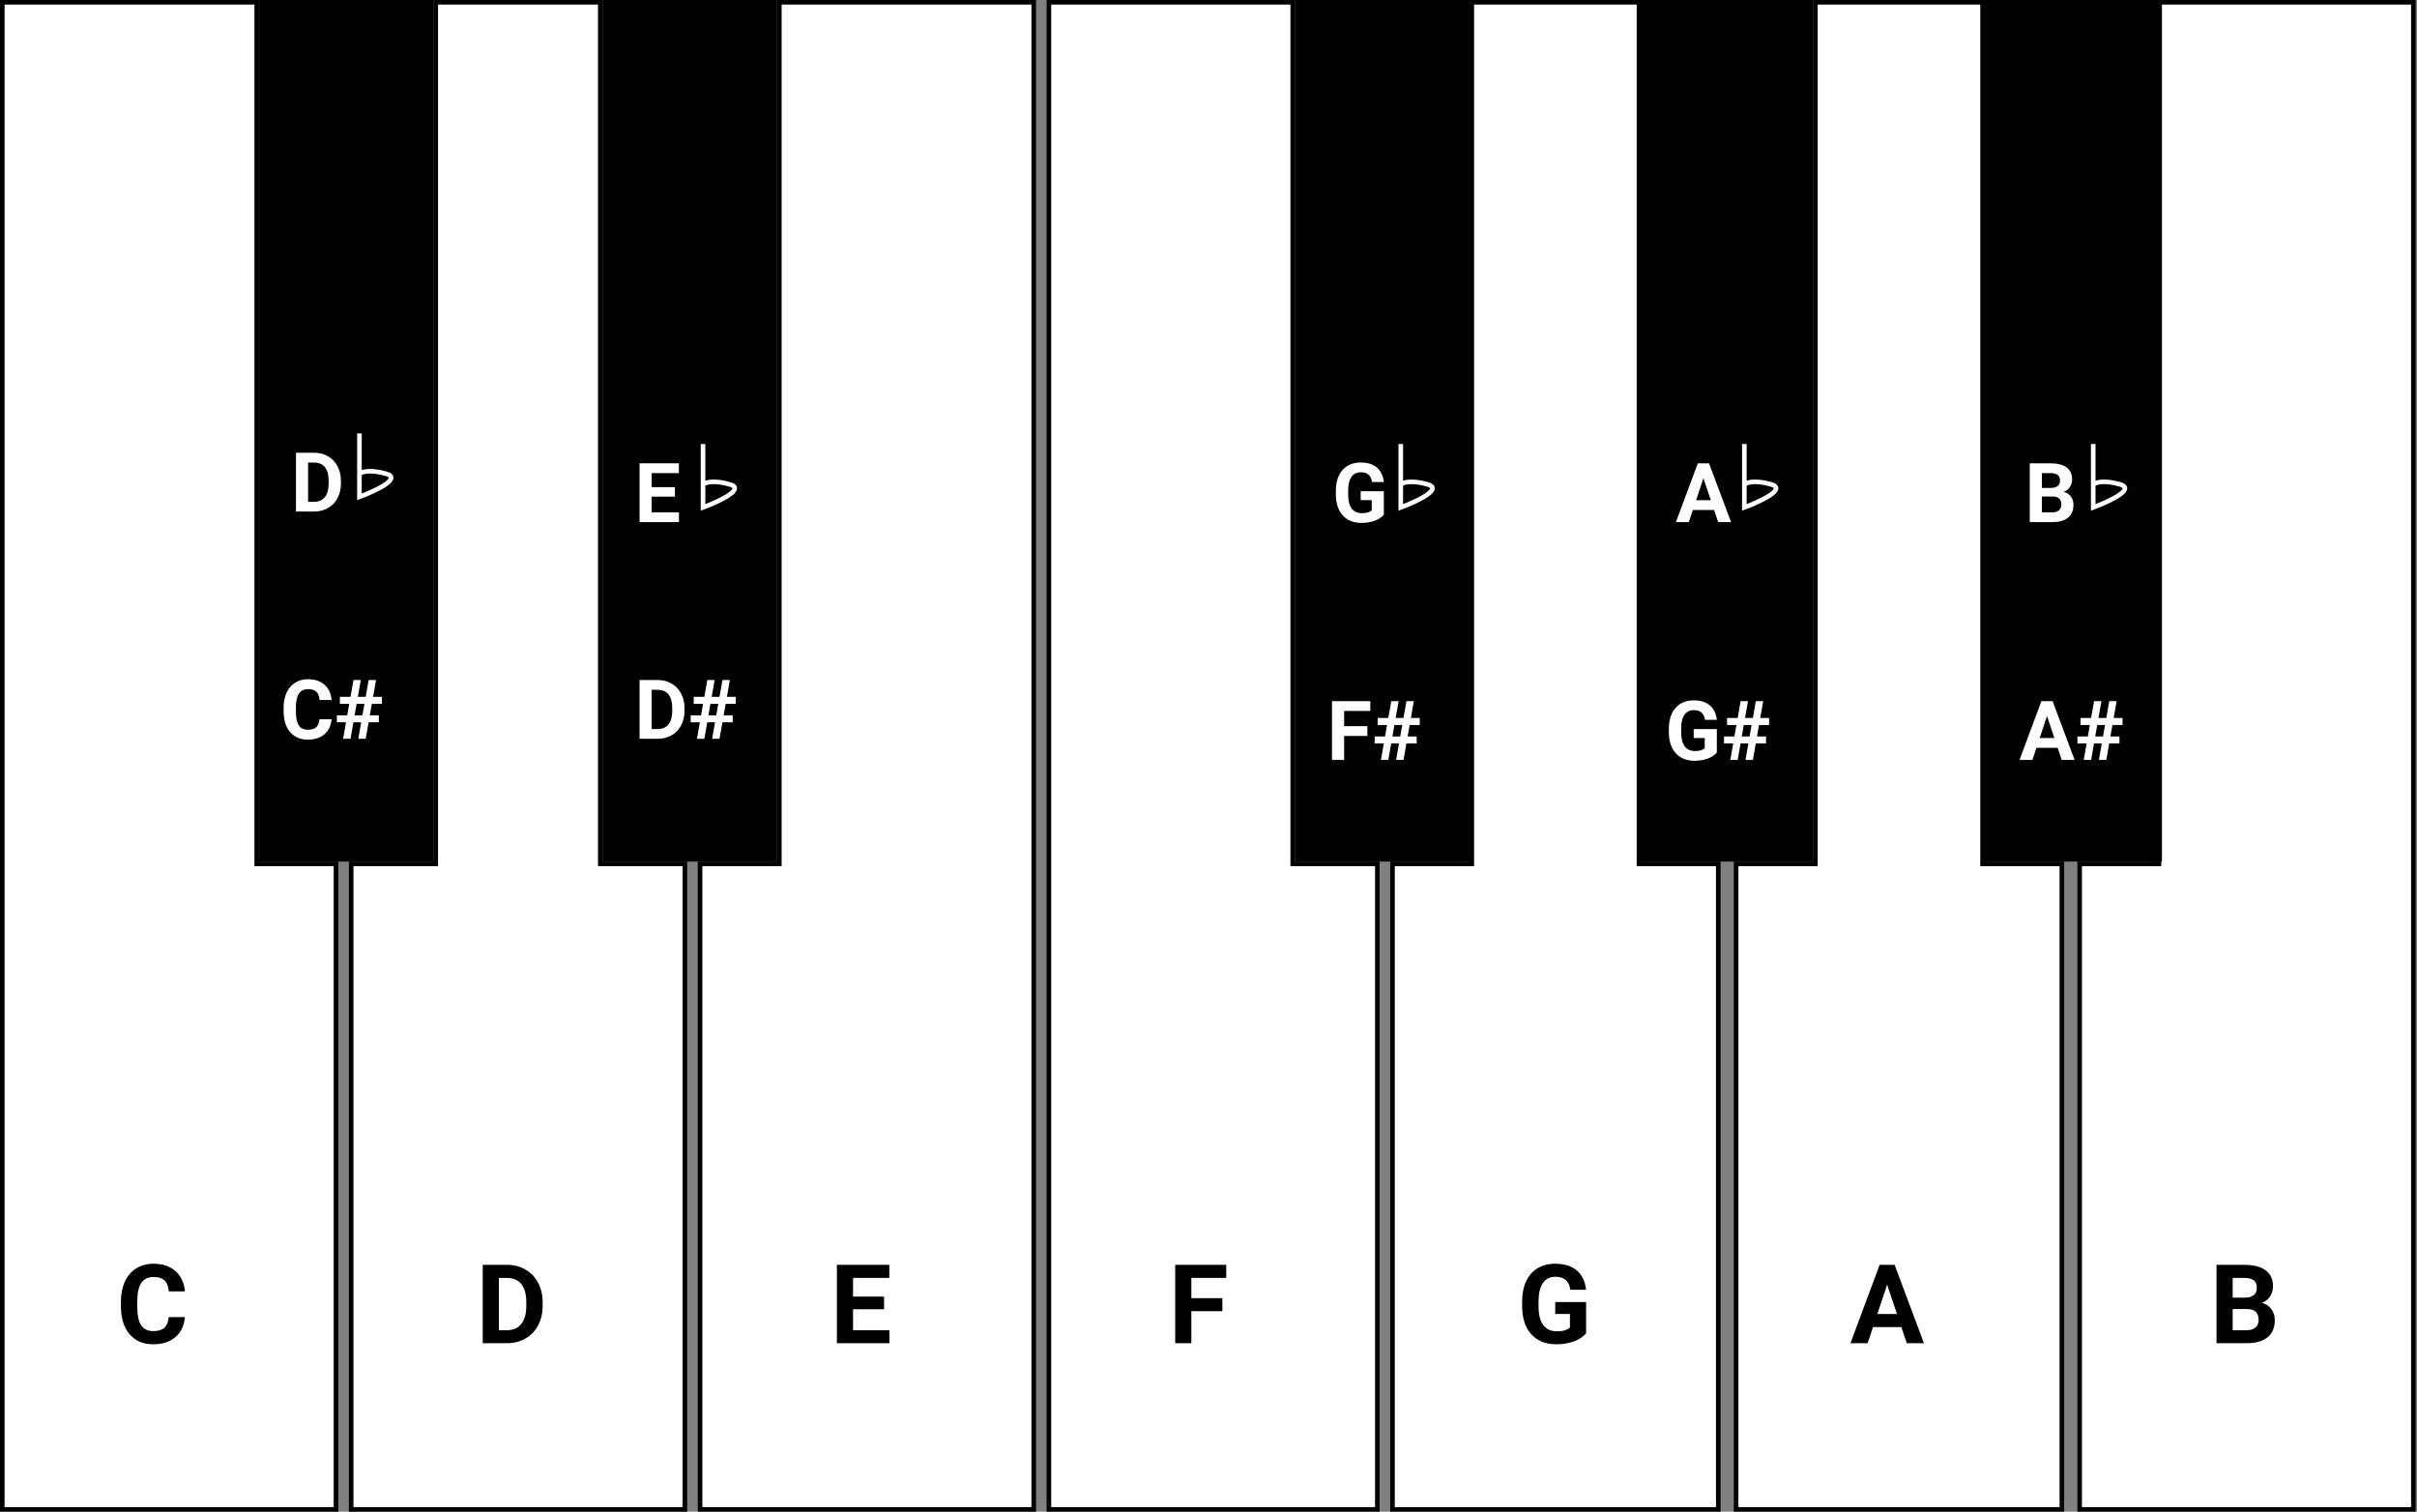 <svg width="526" height="329" viewBox="0 0 526 329" fill="none" xmlns="http://www.w3.org/2000/svg">
<rect x="0" y="0" width="526" height="329" fill="#808080" stroke="none"/>
<path d="M56.367 188.007H73.122V328.5H0.5V0.5H55.867V187.507V188.007H56.367Z" fill="white" stroke="black"/>
<path d="M281.836 188.007H299.741V328.5H228.269V0.5H281.336V187.507V188.007H281.836Z" fill="white" stroke="black"/>
<path d="M169.101 188.007H152.346V328.5H224.969V0.5H169.601V187.507V188.007H169.101Z" fill="white" stroke="black"/>
<path d="M469.343 188.007H452.587V328.5H525.21V0.5H469.843V187.507V188.007H469.343Z" fill="white" stroke="black"/>
<path d="M94.829 187.507V0.5H130.64V187.507V188.007H131.14H149.045V328.5H76.423V188.007H94.329H94.829V187.507Z" fill="white" stroke="black"/>
<path d="M320.297 187.507V0.5H356.684V187.507V188.007H357.184H373.939V328.5H303.042V188.007H319.797H320.297V187.507Z" fill="white" stroke="black"/>
<path d="M395.07 187.507V0.5H431.456V187.507V188.007H431.956H448.712V328.5H377.815V188.007H394.57H395.07V187.507Z" fill="white" stroke="black"/>
<path d="M40.226 286.649C40.093 288.484 39.413 289.93 38.187 290.984C36.968 292.039 35.358 292.567 33.358 292.567C31.171 292.567 29.448 291.832 28.191 290.363C26.941 288.887 26.316 286.863 26.316 284.293V283.25C26.316 281.609 26.605 280.164 27.183 278.914C27.761 277.664 28.585 276.707 29.655 276.043C30.733 275.371 31.983 275.035 33.405 275.035C35.374 275.035 36.96 275.563 38.163 276.617C39.366 277.672 40.062 279.152 40.249 281.059H36.733C36.648 279.957 36.339 279.16 35.808 278.668C35.284 278.168 34.483 277.918 33.405 277.918C32.233 277.918 31.355 278.34 30.769 279.184C30.191 280.02 29.894 281.32 29.878 283.086V284.375C29.878 286.219 30.155 287.567 30.71 288.418C31.273 289.27 32.155 289.695 33.358 289.695C34.444 289.695 35.253 289.449 35.784 288.957C36.323 288.457 36.632 287.688 36.71 286.649H40.226Z" fill="black"/>
<path d="M105.055 292.332V275.27H110.305C111.805 275.27 113.145 275.609 114.324 276.289C115.512 276.961 116.438 277.922 117.102 279.172C117.766 280.414 118.098 281.828 118.098 283.414V284.199C118.098 285.785 117.77 287.195 117.113 288.43C116.465 289.664 115.547 290.621 114.36 291.301C113.172 291.981 111.832 292.324 110.34 292.332H105.055ZM108.571 278.117V289.508H110.27C111.645 289.508 112.696 289.059 113.422 288.16C114.149 287.262 114.52 285.977 114.535 284.305V283.402C114.535 281.668 114.176 280.356 113.457 279.465C112.738 278.567 111.688 278.117 110.305 278.117H108.571Z" fill="black"/>
<path d="M192.394 284.938H185.644V289.508H193.566V292.332H182.128V275.27H193.542V278.117H185.644V282.184H192.394V284.938Z" fill="black"/>
<path d="M266.016 285.359H259.266V292.332H255.751V275.27H266.86V278.117H259.266V282.524H266.016V285.359Z" fill="black"/>
<path d="M345.174 290.176C344.541 290.934 343.646 291.524 342.49 291.945C341.334 292.359 340.053 292.567 338.646 292.567C337.17 292.567 335.873 292.246 334.756 291.606C333.646 290.957 332.787 290.02 332.178 288.793C331.576 287.567 331.268 286.125 331.252 284.469V283.309C331.252 281.606 331.537 280.133 332.107 278.891C332.686 277.641 333.514 276.688 334.592 276.031C335.678 275.367 336.947 275.035 338.4 275.035C340.424 275.035 342.006 275.52 343.146 276.488C344.287 277.449 344.963 278.852 345.174 280.695H341.752C341.596 279.719 341.248 279.004 340.709 278.551C340.178 278.098 339.443 277.871 338.506 277.871C337.311 277.871 336.4 278.32 335.775 279.219C335.15 280.117 334.834 281.453 334.826 283.227V284.317C334.826 286.106 335.166 287.457 335.846 288.371C336.525 289.285 337.521 289.742 338.834 289.742C340.154 289.742 341.096 289.461 341.658 288.899V285.957H338.459V283.367H345.174V290.176Z" fill="black"/>
<path d="M413.779 288.817H407.615L406.443 292.332H402.704L409.056 275.27H412.314L418.701 292.332H414.962L413.779 288.817ZM408.564 285.969H412.829L410.685 279.582L408.564 285.969Z" fill="black"/>
<path d="M482.37 292.332V275.27H488.346C490.416 275.27 491.987 275.668 493.057 276.465C494.127 277.254 494.663 278.414 494.663 279.945C494.663 280.781 494.448 281.52 494.018 282.16C493.588 282.793 492.991 283.258 492.225 283.555C493.1 283.774 493.788 284.215 494.288 284.879C494.795 285.543 495.049 286.356 495.049 287.317C495.049 288.957 494.526 290.199 493.479 291.043C492.432 291.887 490.94 292.317 489.002 292.332H482.37ZM485.885 284.902V289.508H488.897C489.725 289.508 490.37 289.313 490.831 288.922C491.299 288.524 491.534 287.977 491.534 287.281C491.534 285.719 490.725 284.926 489.108 284.902H485.885ZM485.885 282.418H488.487C490.26 282.387 491.147 281.68 491.147 280.297C491.147 279.524 490.92 278.969 490.467 278.633C490.022 278.289 489.315 278.117 488.346 278.117H485.885V282.418Z" fill="black"/>
<path d="M94.329 0H56.367V187.507H94.329V0Z" fill="black"/>
<path d="M169.101 0H131.14V187.507H169.101V0Z" fill="black"/>
<path d="M319.797 0H281.836V187.507H319.797V0Z" fill="black"/>
<path d="M394.57 0H356.608V187.507H394.57V0Z" fill="black"/>
<path d="M470.493 0H431.956V187.507H470.493V0Z" fill="black"/>
<path d="M78.224 94.329V103.113M78.224 103.113V108.133C81.627 106.878 87.557 104.117 84.057 103.113C80.557 102.109 78.71 102.695 78.224 103.113Z" stroke="white"/>
<path d="M72.157 156.531C72.057 157.908 71.548 158.992 70.628 159.783C69.714 160.574 68.507 160.969 67.007 160.969C65.366 160.969 64.074 160.419 63.131 159.317C62.193 158.21 61.724 156.692 61.724 154.764V153.982C61.724 152.752 61.941 151.668 62.375 150.73C62.808 149.793 63.426 149.075 64.229 148.577C65.038 148.073 65.975 147.821 67.042 147.821C68.518 147.821 69.708 148.217 70.61 149.008C71.513 149.799 72.034 150.909 72.175 152.339H69.538C69.473 151.512 69.242 150.915 68.844 150.546C68.451 150.171 67.85 149.983 67.042 149.983C66.163 149.983 65.504 150.3 65.064 150.932C64.631 151.559 64.408 152.535 64.396 153.859V154.826C64.396 156.209 64.604 157.219 65.02 157.858C65.442 158.497 66.104 158.816 67.007 158.816C67.821 158.816 68.427 158.632 68.826 158.262C69.23 157.887 69.462 157.31 69.52 156.531H72.157ZM78.608 157.19H76.912L76.279 160.794H74.671L75.303 157.19H73.308V155.678H75.567L76.007 153.182H73.968V151.653H76.279L76.921 147.997H78.52L77.879 151.653H79.584L80.225 147.997H81.834L81.192 151.653H83.117V153.182H80.92L80.48 155.678H82.449V157.19H80.217L79.584 160.794H77.975L78.608 157.19ZM77.176 155.678H78.872L79.311 153.182H77.606L77.176 155.678Z" fill="white"/>
<path d="M139.185 160.794V147.997H143.122C144.247 147.997 145.252 148.252 146.137 148.761C147.027 149.265 147.722 149.986 148.22 150.924C148.718 151.855 148.967 152.916 148.967 154.105V154.694C148.967 155.884 148.721 156.941 148.228 157.867C147.742 158.793 147.054 159.51 146.163 160.02C145.272 160.53 144.268 160.788 143.148 160.794H139.185ZM141.821 150.133V158.676H143.096C144.127 158.676 144.915 158.339 145.46 157.665C146.005 156.991 146.283 156.027 146.295 154.773V154.096C146.295 152.796 146.025 151.811 145.486 151.143C144.947 150.469 144.159 150.133 143.122 150.133H141.821ZM155.611 157.19H153.915L153.282 160.794H151.674L152.307 157.19H150.311V155.678H152.57L153.01 153.182H150.971V151.653H153.282L153.924 147.997H155.523L154.882 151.653H156.587L157.228 147.997H158.837L158.195 151.653H160.12V153.182H157.923L157.483 155.678H159.452V157.19H157.22L156.587 160.794H154.978L155.611 157.19ZM154.179 155.678H155.875L156.314 153.182H154.609L154.179 155.678Z" fill="white"/>
<path d="M297.58 160.166H292.517V165.395H289.88V152.598H298.212V154.734H292.517V158.039H297.58V160.166ZM304.461 161.792H302.765L302.132 165.395H300.524L301.157 161.792H299.162V160.28H301.42L301.86 157.784H299.821V156.254H302.132L302.774 152.598H304.374L303.732 156.254H305.437L306.079 152.598H307.687L307.045 156.254H308.97V157.784H306.773L306.333 160.28H308.302V161.792H306.07L305.437 165.395H303.829L304.461 161.792ZM303.029 160.28H304.725L305.165 157.784H303.459L303.029 160.28Z" fill="white"/>
<path d="M373.628 163.778C373.153 164.346 372.482 164.789 371.615 165.105C370.748 165.416 369.787 165.571 368.732 165.571C367.625 165.571 366.652 165.331 365.814 164.85C364.982 164.364 364.338 163.661 363.881 162.741C363.429 161.821 363.198 160.74 363.186 159.498V158.628C363.186 157.35 363.4 156.246 363.828 155.314C364.262 154.377 364.883 153.662 365.691 153.17C366.506 152.671 367.458 152.422 368.548 152.422C370.065 152.422 371.252 152.786 372.107 153.512C372.963 154.233 373.47 155.285 373.628 156.668H371.061C370.944 155.935 370.683 155.399 370.279 155.059C369.881 154.719 369.33 154.549 368.627 154.549C367.73 154.549 367.048 154.886 366.579 155.56C366.11 156.234 365.873 157.236 365.867 158.566V159.383C365.867 160.725 366.122 161.739 366.632 162.424C367.141 163.11 367.888 163.453 368.873 163.453C369.863 163.453 370.569 163.242 370.991 162.82V160.614H368.592V158.671H373.628V163.778ZM380.492 161.792H378.796L378.163 165.395H376.554L377.187 161.792H375.192V160.28H377.451L377.89 157.784H375.851V156.254H378.163L378.804 152.598H380.404L379.762 156.254H381.468L382.109 152.598H383.718L383.076 156.254H385.001V157.784H382.803L382.364 160.28H384.333V161.792H382.1L381.468 165.395H379.859L380.492 161.792ZM379.059 160.28H380.756L381.195 157.784H379.49L379.059 160.28Z" fill="white"/>
<path d="M447.801 162.758H443.178L442.299 165.395H439.495L444.259 152.598H446.702L451.492 165.395H448.688L447.801 162.758ZM443.89 160.623H447.089L445.48 155.833L443.89 160.623ZM457.407 161.792H455.711L455.078 165.395H453.47L454.103 161.792H452.107V160.28H454.366L454.806 157.784H452.767V156.254H455.078L455.72 152.598H457.319L456.678 156.254H458.383L459.024 152.598H460.633L459.991 156.254H461.916V157.784H459.719L459.279 160.28H461.248V161.792H459.016L458.383 165.395H456.774L457.407 161.792ZM455.975 160.28H457.671L458.11 157.784H456.405L455.975 160.28Z" fill="white"/>
<path d="M64.412 111.329V98.532H68.349C69.474 98.532 70.479 98.787 71.364 99.296C72.255 99.8 72.949 100.521 73.447 101.459C73.945 102.39 74.194 103.451 74.194 104.64V105.229C74.194 106.419 73.948 107.476 73.456 108.402C72.969 109.328 72.281 110.045 71.39 110.555C70.5 111.065 69.495 111.323 68.376 111.329H64.412ZM67.049 100.668V109.211H68.323C69.354 109.211 70.142 108.874 70.687 108.2C71.232 107.526 71.51 106.562 71.522 105.308V104.631C71.522 103.331 71.253 102.346 70.714 101.678C70.174 101.004 69.386 100.668 68.349 100.668H67.049Z" fill="white"/>
<path d="M152.996 96.629V105.414M152.996 105.414V110.434C156.399 109.179 162.33 106.418 158.83 105.414C155.33 104.41 153.483 104.996 152.996 105.414Z" stroke="white"/>
<path d="M146.884 108.083H141.821V111.511H147.763V113.629H139.185V100.832H147.745V102.968H141.821V106.018H146.884V108.083Z" fill="white"/>
<path d="M304.843 96.629V105.414M304.843 105.414V110.434C308.246 109.179 314.176 106.418 310.676 105.414C307.176 104.41 305.329 104.996 304.843 105.414Z" stroke="white"/>
<path d="M301.156 112.012C300.681 112.581 300.01 113.023 299.143 113.339C298.276 113.65 297.315 113.805 296.26 113.805C295.153 113.805 294.18 113.565 293.342 113.084C292.51 112.598 291.866 111.895 291.409 110.975C290.957 110.055 290.726 108.974 290.714 107.732V106.862C290.714 105.584 290.928 104.48 291.356 103.548C291.789 102.611 292.411 101.896 293.219 101.404C294.034 100.906 294.986 100.657 296.076 100.657C297.593 100.657 298.78 101.02 299.635 101.747C300.491 102.467 300.997 103.519 301.156 104.902H298.589C298.472 104.169 298.211 103.633 297.807 103.293C297.409 102.954 296.858 102.784 296.155 102.784C295.258 102.784 294.576 103.121 294.107 103.794C293.638 104.468 293.401 105.47 293.395 106.8V107.618C293.395 108.959 293.65 109.973 294.16 110.659C294.669 111.344 295.416 111.687 296.401 111.687C297.391 111.687 298.097 111.476 298.519 111.054V108.848H296.12V106.906H301.156V112.012Z" fill="white"/>
<path d="M379.615 96.629V105.414M379.615 105.414V110.434C383.018 109.179 388.949 106.418 385.449 105.414C381.949 104.41 380.102 104.996 379.615 105.414Z" stroke="white"/>
<path d="M373.028 110.993H368.405L367.526 113.629H364.722L369.486 100.832H371.929L376.719 113.629H373.916L373.028 110.993ZM369.117 108.857H372.316L370.708 104.067L369.117 108.857Z" fill="white"/>
<path d="M455.538 96.629V105.414M455.538 105.414V110.434C458.941 109.179 464.872 106.418 461.372 105.414C457.872 104.41 456.025 104.996 455.538 105.414Z" stroke="white"/>
<path d="M441.727 113.629V100.832H446.209C447.762 100.832 448.939 101.131 449.742 101.729C450.545 102.321 450.946 103.191 450.946 104.339C450.946 104.966 450.785 105.52 450.463 106C450.141 106.475 449.692 106.824 449.118 107.046C449.774 107.21 450.29 107.541 450.665 108.04C451.046 108.538 451.236 109.147 451.236 109.868C451.236 111.098 450.844 112.03 450.059 112.663C449.273 113.295 448.154 113.618 446.701 113.629H441.727ZM444.363 108.057V111.511H446.622C447.243 111.511 447.727 111.365 448.072 111.072C448.424 110.773 448.6 110.363 448.6 109.841C448.6 108.669 447.993 108.075 446.78 108.057H444.363ZM444.363 106.194H446.314C447.644 106.17 448.31 105.64 448.31 104.603C448.31 104.023 448.14 103.607 447.8 103.355C447.466 103.097 446.935 102.968 446.209 102.968H444.363V106.194Z" fill="white"/>
</svg>
